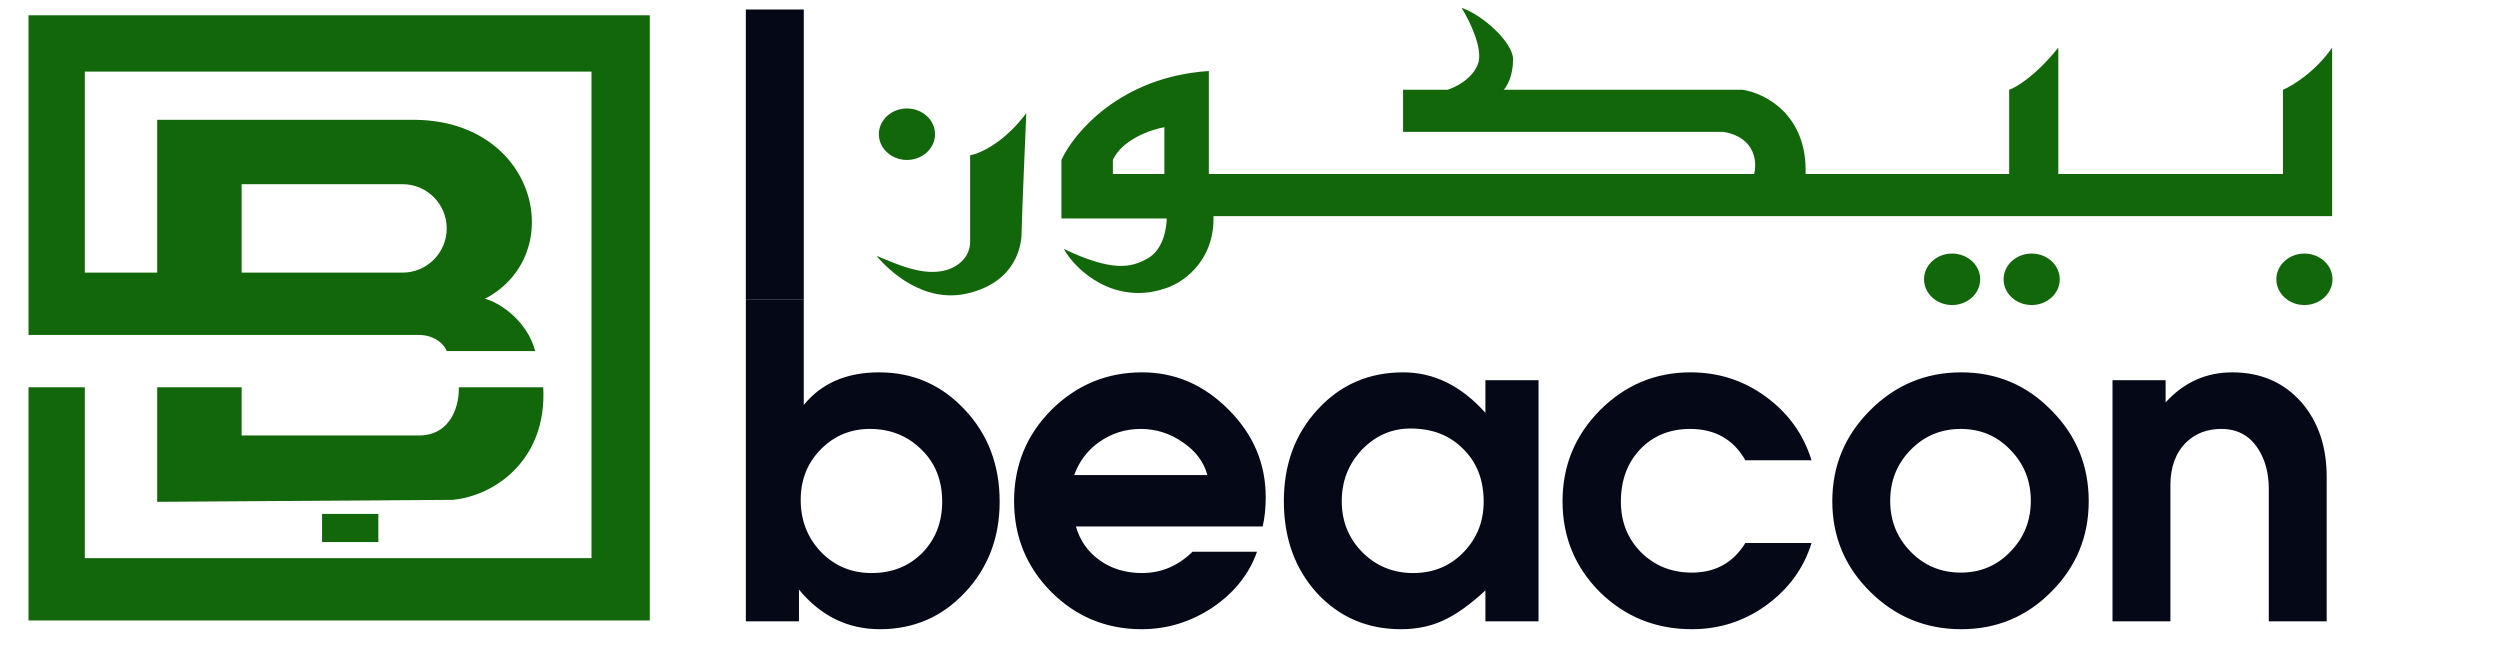 <svg width="263" height="69" viewBox="0 0 263 69" fill="none" xmlns="http://www.w3.org/2000/svg">
<path d="M16.537 52.794V40.738H25.421V45.814H44.034C47.587 45.814 48.335 42.43 48.264 40.738H57.148C57.571 48.352 52.071 52.16 47.63 52.583L16.537 52.794Z" fill="#13670B"/>
<path fill-rule="evenodd" clip-rule="evenodd" d="M3 35.027V1.607H68.358V65.273H3V40.737H8.922V58.716H62.224V7.53H8.922V28.681H16.537V12.606H43.188C56.513 12.395 59.897 26.778 51.014 31.431C52.494 31.783 55.456 33.715 56.301 36.93H46.995C46.783 36.366 45.895 35.238 44.034 35.238H3V35.027ZM42.341 19.375H25.42V28.681H42.341C44.911 28.681 46.994 26.598 46.994 24.028C46.994 21.458 44.911 19.375 42.341 19.375Z" fill="#13670B"/>
<rect x="33.881" y="54.063" width="5.922" height="2.961" fill="#13670B"/>
<path d="M105.164 52.773C105.164 56.559 103.942 59.749 101.5 62.344C99.088 64.909 96.111 66.192 92.569 66.192C89.18 66.192 86.341 64.802 84.051 62.024V65.367H78.463V31.522H84.555V42.605C86.417 40.316 89.058 39.171 92.478 39.171C96.05 39.171 99.057 40.483 101.5 43.109C103.942 45.705 105.164 48.926 105.164 52.773ZM99.118 52.773C99.118 50.544 98.401 48.727 96.966 47.323C95.531 45.888 93.76 45.155 91.653 45.124C89.577 45.094 87.821 45.796 86.386 47.231C84.951 48.666 84.234 50.452 84.234 52.59C84.234 54.757 84.951 56.589 86.386 58.085C87.821 59.551 89.592 60.284 91.699 60.284C93.836 60.284 95.607 59.581 97.012 58.177C98.416 56.742 99.118 54.941 99.118 52.773ZM133.154 52.315C133.154 53.444 133.047 54.467 132.833 55.383H113.186C113.613 56.879 114.453 58.07 115.704 58.955C116.956 59.841 118.437 60.284 120.147 60.284C122.162 60.284 123.933 59.536 125.459 58.039H132.238C131.413 60.391 129.856 62.344 127.566 63.902C125.276 65.428 122.788 66.192 120.101 66.192C116.376 66.192 113.201 64.879 110.575 62.253C107.98 59.627 106.682 56.452 106.682 52.727C106.682 48.941 107.995 45.735 110.621 43.109C113.277 40.483 116.452 39.171 120.147 39.171C123.627 39.171 126.665 40.483 129.261 43.109C131.856 45.705 133.154 48.773 133.154 52.315ZM127.017 49.979C126.65 48.605 125.795 47.46 124.452 46.544C123.108 45.598 121.628 45.124 120.009 45.124C118.422 45.124 116.987 45.567 115.704 46.453C114.453 47.307 113.552 48.483 113.002 49.979H127.017ZM161.853 65.367H156.265V62.115C154.647 63.612 153.166 64.665 151.823 65.276C150.51 65.886 149.029 66.192 147.381 66.192C143.839 66.192 140.893 64.924 138.542 62.39C136.221 59.826 135.061 56.605 135.061 52.727C135.061 48.849 136.252 45.628 138.633 43.063C141.015 40.468 144.007 39.171 147.61 39.171C150.846 39.171 153.731 40.59 156.265 43.43V39.995H161.853V65.367ZM156.082 52.773C156.082 50.483 155.365 48.636 153.93 47.231C152.525 45.796 150.678 45.079 148.388 45.079C146.404 45.079 144.694 45.827 143.259 47.323C141.854 48.819 141.152 50.62 141.152 52.727C141.152 54.834 141.87 56.62 143.305 58.085C144.77 59.551 146.556 60.284 148.663 60.284C150.77 60.284 152.525 59.566 153.93 58.131C155.365 56.666 156.082 54.879 156.082 52.773ZM190.575 57.123C189.751 59.78 188.163 61.963 185.812 63.673C183.492 65.352 180.882 66.192 177.981 66.192C174.195 66.192 170.974 64.894 168.318 62.299C165.692 59.673 164.379 56.482 164.379 52.727C164.379 49.002 165.692 45.811 168.318 43.155C170.974 40.499 174.149 39.171 177.844 39.171C180.805 39.171 183.446 40.026 185.767 41.735C188.118 43.445 189.721 45.674 190.575 48.422H183.614C182.362 46.224 180.424 45.124 177.798 45.124C175.661 45.124 173.905 45.842 172.531 47.277C171.188 48.712 170.516 50.544 170.516 52.773C170.516 54.91 171.233 56.696 172.668 58.131C174.103 59.536 175.874 60.238 177.981 60.238C180.454 60.238 182.332 59.2 183.614 57.123H190.575ZM219.733 52.727C219.733 56.452 218.42 59.627 215.794 62.253C213.199 64.879 210.039 66.192 206.314 66.192C202.589 66.192 199.398 64.879 196.742 62.253C194.086 59.627 192.758 56.452 192.758 52.727C192.758 49.002 194.086 45.811 196.742 43.155C199.398 40.499 202.589 39.171 206.314 39.171C210.039 39.171 213.199 40.499 215.794 43.155C218.42 45.781 219.733 48.971 219.733 52.727ZM213.642 52.681C213.642 50.574 212.924 48.788 211.489 47.323C210.085 45.857 208.344 45.124 206.268 45.124C204.192 45.124 202.436 45.857 201.001 47.323C199.566 48.788 198.849 50.574 198.849 52.681C198.849 54.788 199.566 56.574 201.001 58.039C202.436 59.505 204.192 60.238 206.268 60.238C208.344 60.238 210.085 59.505 211.489 58.039C212.924 56.574 213.642 54.788 213.642 52.681ZM244.768 65.367H238.677V51.444C238.677 49.765 238.295 48.346 237.532 47.185C236.647 45.811 235.364 45.124 233.685 45.124C232.189 45.124 230.953 45.598 229.975 46.544C228.876 47.643 228.327 49.139 228.327 51.032V65.367H222.236V39.995H227.823V42.331C229.746 40.224 232.082 39.171 234.83 39.171C237.853 39.171 240.295 40.239 242.158 42.377C243.898 44.422 244.768 47.017 244.768 50.162V65.367Z" fill="#040817"/>
<rect x="78.461" y="1" width="6.097" height="30.532" fill="#040817"/>
<path d="M107.474 24.459C107.474 23.228 107.967 11.903 107.967 11.903C105.603 15.055 103.043 16.171 102.058 16.335V25.443C102.058 26.921 100.957 27.989 99.597 28.398C97.135 29.136 94.263 27.741 92.211 26.921C93.524 28.48 97.178 31.963 101.812 30.86C106.982 29.629 107.474 25.69 107.474 24.459Z" fill="#13670B"/>
<ellipse cx="95.411" cy="14.119" rx="2.954" ry="2.708" fill="#13670B"/>
<ellipse cx="205.362" cy="29.382" rx="2.954" ry="2.708" fill="#13670B"/>
<ellipse cx="242.425" cy="29.382" rx="2.954" ry="2.708" fill="#13670B"/>
<ellipse cx="213.732" cy="29.382" rx="2.954" ry="2.708" fill="#13670B"/>
<path fill-rule="evenodd" clip-rule="evenodd" d="M122.738 22.982C122.738 23.966 122.382 26.245 120.769 27.167C119.046 28.152 117.076 28.644 111.906 26.182C113.219 28.562 117.322 32.09 122.492 30.367C124.216 29.875 127.662 27.709 127.662 22.982V22.736H245.338V5.01C243.565 7.571 241.153 9.031 240.168 9.442V18.304H216.534V5.01C214.171 7.965 212.103 9.195 211.365 9.442V18.304H189.947C190.144 12.002 185.597 9.77 183.3 9.442H158.189C158.517 9.113 159.174 8.014 159.174 6.241C159.174 4.469 155.973 1.564 153.758 0.825C154.578 2.138 156.072 5.158 155.481 6.734C154.89 8.309 153.101 9.195 152.28 9.442H147.603V13.873H181.33C184.678 14.464 184.859 17.073 184.531 18.304H127.17V7.472C117.913 8.063 112.973 13.955 111.66 16.827V22.982H122.738ZM122.492 18.305V13.381C121.097 13.627 118.061 14.661 117.076 16.827V18.305H122.492Z" fill="#13670B"/>
</svg>
